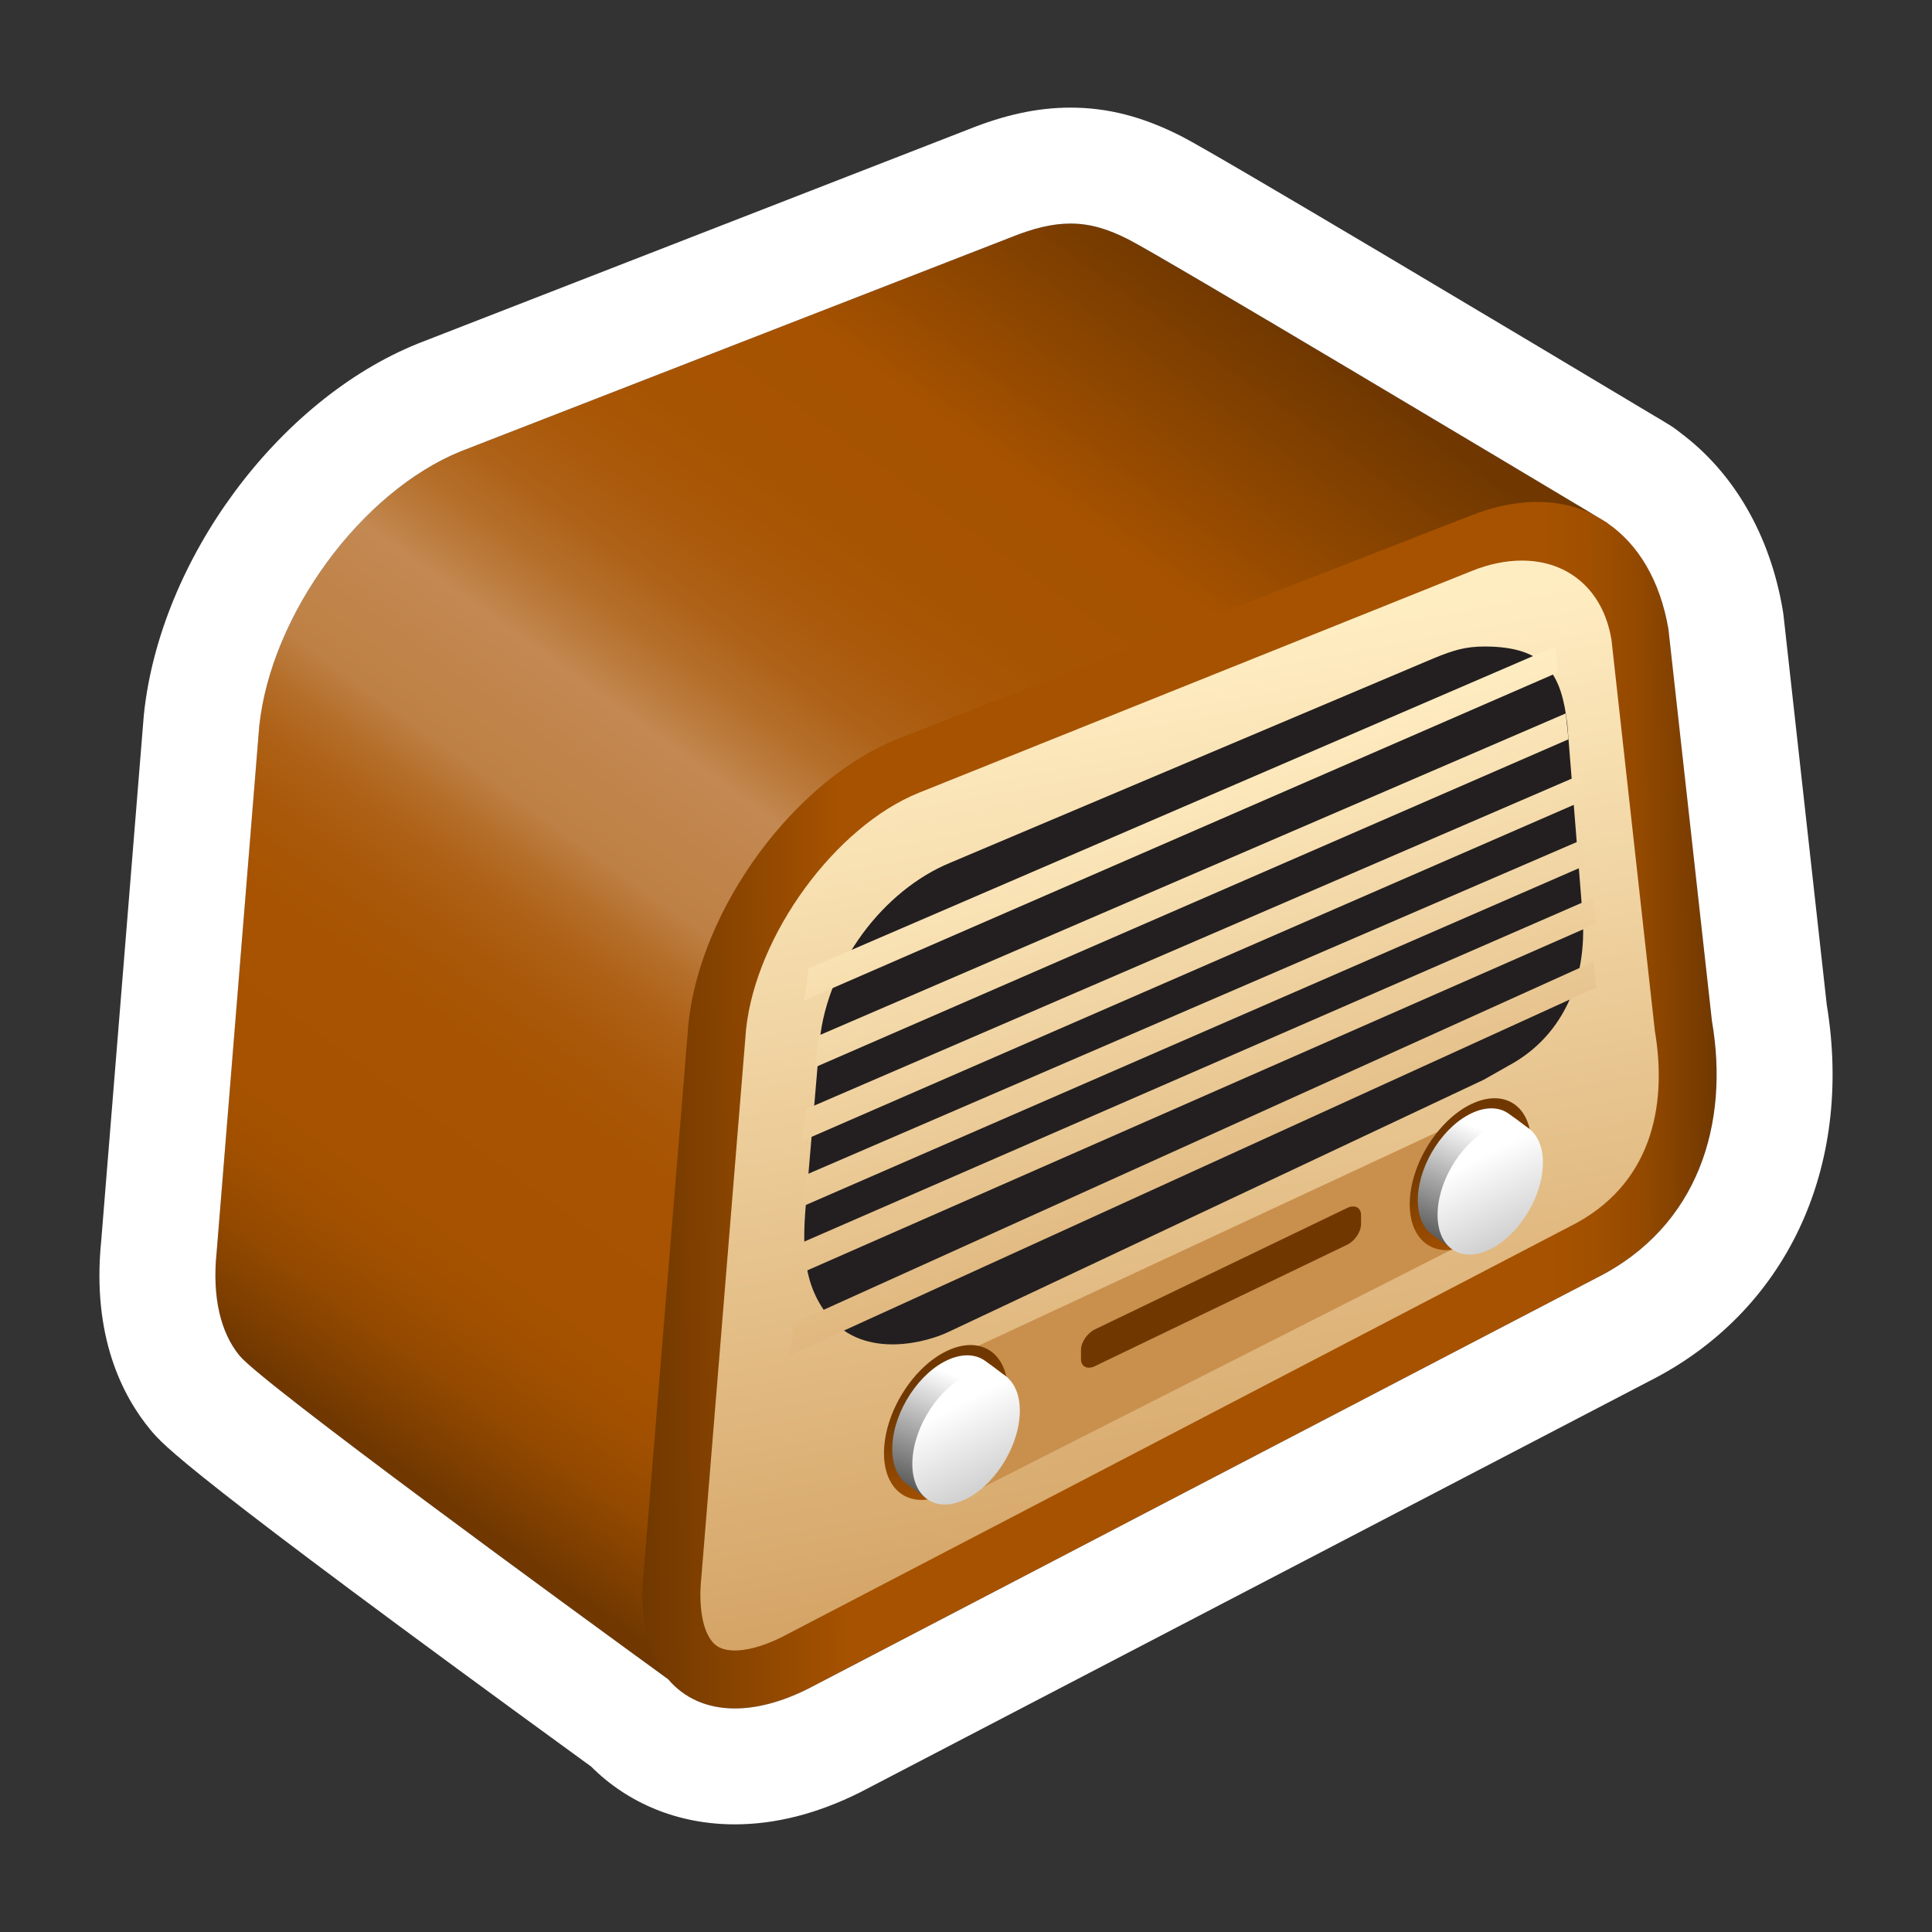 <?xml version="1.0" encoding="utf-8"?>
<!-- Generator: Adobe Illustrator 15.0.0, SVG Export Plug-In . SVG Version: 6.00 Build 0)  -->
<!DOCTYPE svg PUBLIC "-//W3C//DTD SVG 1.1//EN" "http://www.w3.org/Graphics/SVG/1.1/DTD/svg11.dtd">
<svg version="1.1" id="Layer_1" xmlns="http://www.w3.org/2000/svg" xmlns:xlink="http://www.w3.org/1999/xlink" x="0px" y="0px"
	 width="200px" height="200px" viewBox="0 0 200 200" enable-background="new 0 0 200 200" xml:space="preserve">
<rect x="0" y="0" width="200" height="200" fill="#333333" stroke="none"/>
<g id="icon">
	<g id="Layer_2">
	</g>
	<g>
		
			<linearGradient id="SVGID_1_" gradientUnits="userSpaceOnUse" x1="271.954" y1="-556.014" x2="184.578" y2="-676.759" gradientTransform="matrix(1 0 0 -1 -150 -530)">
			<stop  offset="0" style="stop-color:#703800"/>
			<stop  offset="0.19" style="stop-color:#A65200"/>
			<stop  offset="0.294" style="stop-color:#A75402"/>
			<stop  offset="0.351" style="stop-color:#AA590A"/>
			<stop  offset="0.396" style="stop-color:#AE6218"/>
			<stop  offset="0.434" style="stop-color:#B56F2B"/>
			<stop  offset="0.469" style="stop-color:#BE8044"/>
			<stop  offset="0.485" style="stop-color:#C38952"/>
			<stop  offset="0.577" style="stop-color:#BE8044"/>
			<stop  offset="0.581" style="stop-color:#BC7D40"/>
			<stop  offset="0.61" style="stop-color:#B46D28"/>
			<stop  offset="0.642" style="stop-color:#AE6116"/>
			<stop  offset="0.682" style="stop-color:#A95809"/>
			<stop  offset="0.733" style="stop-color:#A75302"/>
			<stop  offset="0.847" style="stop-color:#A65200"/>
			<stop  offset="0.886" style="stop-color:#A15000"/>
			<stop  offset="0.932" style="stop-color:#934900"/>
			<stop  offset="0.981" style="stop-color:#7B3D00"/>
			<stop  offset="1" style="stop-color:#703800"/>
		</linearGradient>
		<path fill="url(#SVGID_1_)" d="M133.893,84.766c1.762,10.188-5.166,22.628-15.479,27.785l-46.018,63.627
			c0,0-44.722-32.365-47.587-35.826c-1.957-2.36-2.877-6.05-2.382-10.789l4.408-54.391c1.22-11.551,10.576-24.297,20.898-28.47
			l56.88-22.128c5.16-2.086,8.279-1.795,12.24,0.228c3.961,2.023,49.562,29.337,49.562,29.337L133.893,84.766z"/>
		
			<linearGradient id="SVGID_2_" gradientUnits="userSpaceOnUse" x1="215.79" y1="-989.246" x2="330.981" y2="-989.246" gradientTransform="matrix(0.966 -0.391 -0.011 -1.031 -153.199 -800.599)">
			<stop  offset="0" style="stop-color:#703800"/>
			<stop  offset="0.19" style="stop-color:#A65200"/>
			<stop  offset="0.752" style="stop-color:#A65200"/>
			<stop  offset="0.847" style="stop-color:#A65200"/>
			<stop  offset="0.886" style="stop-color:#A15000"/>
			<stop  offset="0.932" style="stop-color:#934900"/>
			<stop  offset="0.981" style="stop-color:#7B3D00"/>
			<stop  offset="1" style="stop-color:#703800"/>
		</linearGradient>
		<path fill="url(#SVGID_2_)" d="M177.218,105.688c1.824,10.533-1.321,21.291-11.983,26.623l-81.57,42.506
			c-10.662,5.332-18.281-0.133-17.021-12.207l4.625-56.67c1.26-11.94,10.934-25.121,21.607-29.435l59.123-23.034
			c10.672-4.314,18.893,0.941,20.717,11.637L177.218,105.688z"/>
		
			<linearGradient id="SVGID_3_" gradientUnits="userSpaceOnUse" x1="260.989" y1="-599.641" x2="282.651" y2="-716.183" gradientTransform="matrix(1 0 0 -1 -150 -530)">
			<stop  offset="0" style="stop-color:#FFEDC2"/>
			<stop  offset="1" style="stop-color:#C9904D"/>
		</linearGradient>
		<path fill="url(#SVGID_3_)" d="M162.55,126.943c8.285-4.146,10.111-12.238,8.765-20.188l-4.496-40.527l-0.01-0.056l-0.011-0.056
			c-0.853-4.987-4.396-8.085-9.25-8.085c-1.682,0-3.437,0.364-5.215,1.084L95.12,82.067c-8.656,3.499-16.84,14.7-17.887,24.474
			l-4.621,56.637l-0.002,0.027l-0.004,0.025c-0.32,3.067,0.125,5.607,1.193,6.793c0.322,0.356,0.908,0.836,2.264,0.836
			c0.955,0,2.584-0.245,4.912-1.41L162.55,126.943z"/>
		<path fill="#231F20" d="M163.82,94.61l-1.575-19.659c-0.604-4.99-2.062-8.025-8.562-8.025c-1.988,0-3.234,0.396-5.168,1.18
			L98.392,89.3c-7.014,2.88-12.693,10.566-13.523,18.318l-1.371,16.139l-0.035,0.401c-0.34,4.02-0.635,8.543,2.344,12.146
			c3.734,4.519,10.305,2.601,12.449,1.543l55.344-26.076l2.537-1.438C161.475,107.492,164.393,101.8,163.82,94.61z"/>
		
			<linearGradient id="SVGID_4_" gradientUnits="userSpaceOnUse" x1="269.446" y1="-608.724" x2="292.448" y2="-690.729" gradientTransform="matrix(1 0 0 -1 -150 -530)">
			<stop  offset="0" style="stop-color:#FFEDC2"/>
			<stop  offset="1" style="stop-color:#C9904D"/>
		</linearGradient>
		<polygon fill="url(#SVGID_4_)" points="84.788,107.182 162.087,73.852 162.37,76.531 84.349,110.493 		"/>
		
			<linearGradient id="SVGID_5_" gradientUnits="userSpaceOnUse" x1="270.234" y1="-608.503" x2="293.236" y2="-690.509" gradientTransform="matrix(1 0 0 -1 -150 -530)">
			<stop  offset="0" style="stop-color:#FFEDC2"/>
			<stop  offset="1" style="stop-color:#C9904D"/>
		</linearGradient>
		<polygon fill="url(#SVGID_5_)" points="83.694,100.255 160.995,66.926 161.277,69.605 83.255,103.566 		"/>
		
			<linearGradient id="SVGID_6_" gradientUnits="userSpaceOnUse" x1="267.775" y1="-609.194" x2="290.776" y2="-691.194" gradientTransform="matrix(1 0 0 -1 -150 -530)">
			<stop  offset="0" style="stop-color:#FFEDC2"/>
			<stop  offset="1" style="stop-color:#C9904D"/>
		</linearGradient>
		<polygon fill="url(#SVGID_6_)" points="83.431,114.82 163.749,80.152 164.032,82.831 82.991,118.133 		"/>
		
			<linearGradient id="SVGID_7_" gradientUnits="userSpaceOnUse" x1="266.009" y1="-609.692" x2="289.006" y2="-691.681" gradientTransform="matrix(1 0 0 -1 -150 -530)">
			<stop  offset="0" style="stop-color:#FFEDC2"/>
			<stop  offset="1" style="stop-color:#C9904D"/>
		</linearGradient>
		<polygon fill="url(#SVGID_7_)" points="83.431,121.613 163.749,86.945 164.032,89.625 82.991,124.926 		"/>
		
			<linearGradient id="SVGID_8_" gradientUnits="userSpaceOnUse" x1="264.276" y1="-614.747" x2="287.274" y2="-696.736" gradientTransform="matrix(1 -0.004 0 -1 -150 -533.214)">
			<stop  offset="0" style="stop-color:#FFEDC2"/>
			<stop  offset="1" style="stop-color:#C9904D"/>
		</linearGradient>
		<polygon fill="url(#SVGID_8_)" points="82.185,128.996 164.911,92.951 165.193,95.629 81.745,132.311 		"/>
		
			<linearGradient id="SVGID_9_" gradientUnits="userSpaceOnUse" x1="261.385" y1="-636.519" x2="284.389" y2="-718.534" gradientTransform="matrix(1.001 -0.021 0 -0.999 -149.455 -550.154)">
			<stop  offset="0" style="stop-color:#FFEDC2"/>
			<stop  offset="1" style="stop-color:#C9904D"/>
		</linearGradient>
		<polygon fill="url(#SVGID_9_)" points="82.181,136.984 164.973,99.545 165.255,102.216 81.741,140.305 		"/>
		
			<linearGradient id="SVGID_10_" gradientUnits="userSpaceOnUse" x1="186.7" y1="-585.341" x2="207.2" y2="-603.841" gradientTransform="matrix(1 0 0 -1 -150 -530)">
			<stop  offset="0" style="stop-color:#FFEDC2"/>
			<stop  offset="1" style="stop-color:#C9904D"/>
		</linearGradient>
		<polygon fill="url(#SVGID_10_)" points="98.265,140.719 152.779,115.331 151.234,128.877 98.315,155.709 		"/>
		<g>
			
				<linearGradient id="SVGID_11_" gradientUnits="userSpaceOnUse" x1="246.128" y1="-673.72" x2="272.083" y2="-724.764" gradientTransform="matrix(1 0 0 -1 -150 -530)">
				<stop  offset="0" style="stop-color:#703800"/>
				<stop  offset="0.19" style="stop-color:#A65200"/>
				<stop  offset="0.752" style="stop-color:#A65200"/>
				<stop  offset="0.847" style="stop-color:#A65200"/>
				<stop  offset="0.886" style="stop-color:#A15000"/>
				<stop  offset="0.932" style="stop-color:#934900"/>
				<stop  offset="0.981" style="stop-color:#7B3D00"/>
				<stop  offset="1" style="stop-color:#703800"/>
			</linearGradient>
			<path fill="url(#SVGID_11_)" d="M104.331,144.538c-0.218,4.164-3.258,8.757-6.795,10.257c-3.537,1.501-6.229-0.658-6.014-4.822
				c0.217-4.164,3.258-8.757,6.795-10.258C101.854,138.215,104.546,140.373,104.331,144.538z"/>
			
				<linearGradient id="SVGID_12_" gradientUnits="userSpaceOnUse" x1="249.617" y1="-672.725" x2="242.211" y2="-690.808" gradientTransform="matrix(1 0 0 -1 -150 -530)">
				<stop  offset="0" style="stop-color:#FFFFFF"/>
				<stop  offset="1" style="stop-color:#000000"/>
			</linearGradient>
			<path fill="url(#SVGID_12_)" d="M104.266,142.59c-0.188,3.61-5.384,11.166-8.45,12.467c0,0-0.951-0.742-1.885-1.387
				c-1.047-0.725-1.654-2.148-1.555-4.059c0.186-3.611,2.822-7.592,5.889-8.896c1.447-0.612,2.73-0.521,3.665,0.125
				C102.975,141.57,104.266,142.59,104.266,142.59z"/>
			
				<linearGradient id="SVGID_13_" gradientUnits="userSpaceOnUse" x1="248.452" y1="-675.733" x2="270.952" y2="-719.983" gradientTransform="matrix(1 0 0 -1 -150 -530)">
				<stop  offset="0" style="stop-color:#FFFFFF"/>
				<stop  offset="1" style="stop-color:#000000"/>
			</linearGradient>
			<path fill="url(#SVGID_13_)" d="M105.562,146.439c-0.188,3.608-2.822,7.593-5.894,8.894c-3.064,1.302-5.398-0.571-5.213-4.181
				c0.188-3.611,2.824-7.592,5.891-8.896C103.415,140.958,105.749,142.83,105.562,146.439z"/>
		</g>
		<g>
			
				<linearGradient id="SVGID_14_" gradientUnits="userSpaceOnUse" x1="300.463" y1="-648.082" x2="325.916" y2="-698.14" gradientTransform="matrix(1 0 0 -1 -150 -530)">
				<stop  offset="0" style="stop-color:#703800"/>
				<stop  offset="0.19" style="stop-color:#A65200"/>
				<stop  offset="0.752" style="stop-color:#A65200"/>
				<stop  offset="0.847" style="stop-color:#A65200"/>
				<stop  offset="0.886" style="stop-color:#A15000"/>
				<stop  offset="0.932" style="stop-color:#934900"/>
				<stop  offset="0.981" style="stop-color:#7B3D00"/>
				<stop  offset="1" style="stop-color:#703800"/>
			</linearGradient>
			<path fill="url(#SVGID_14_)" d="M158.505,118.885c-0.211,4.083-3.192,8.588-6.662,10.059c-3.469,1.475-6.108-0.646-5.897-4.729
				c0.215-4.083,3.195-8.587,6.664-10.059C156.079,112.684,158.718,114.8,158.505,118.885z"/>
			
				<linearGradient id="SVGID_15_" gradientUnits="userSpaceOnUse" x1="303.883" y1="-647.107" x2="296.62" y2="-664.841" gradientTransform="matrix(1 0 0 -1 -150 -530)">
				<stop  offset="0" style="stop-color:#FFFFFF"/>
				<stop  offset="1" style="stop-color:#000000"/>
			</linearGradient>
			<path fill="url(#SVGID_15_)" d="M158.439,116.975c-0.186,3.539-5.276,10.95-8.285,12.229c0,0-0.934-0.729-1.848-1.36
				c-1.027-0.711-1.623-2.104-1.527-3.979c0.185-3.541,2.771-7.445,5.777-8.722c1.418-0.604,2.676-0.515,3.592,0.123
				C157.175,115.973,158.439,116.975,158.439,116.975z"/>
			
				<linearGradient id="SVGID_16_" gradientUnits="userSpaceOnUse" x1="302.741" y1="-650.055" x2="324.805" y2="-693.446" gradientTransform="matrix(1 0 0 -1 -150 -530)">
				<stop  offset="0" style="stop-color:#FFFFFF"/>
				<stop  offset="1" style="stop-color:#000000"/>
			</linearGradient>
			<path fill="url(#SVGID_16_)" d="M159.714,120.75c-0.185,3.541-2.771,7.445-5.776,8.721c-3.006,1.276-5.295-0.56-5.111-4.101
				c0.184-3.54,2.771-7.445,5.775-8.722C157.607,115.373,159.896,117.209,159.714,120.75z"/>
		</g>
		
			<linearGradient id="SVGID_17_" gradientUnits="userSpaceOnUse" x1="212.196" y1="-1145.159" x2="227.144" y2="-1158.648" gradientTransform="matrix(1 -0.481 0 -1 -150 -936.83)">
			<stop  offset="0" style="stop-color:#703800"/>
			<stop  offset="0.19" style="stop-color:#A65200"/>
			<stop  offset="0.752" style="stop-color:#A65200"/>
			<stop  offset="0.847" style="stop-color:#A65200"/>
			<stop  offset="0.886" style="stop-color:#A15000"/>
			<stop  offset="0.932" style="stop-color:#934900"/>
			<stop  offset="0.981" style="stop-color:#7B3D00"/>
			<stop  offset="1" style="stop-color:#703800"/>
		</linearGradient>
		<path fill="url(#SVGID_17_)" d="M140.896,126.721c0,0.797-0.646,1.752-1.441,2.135l-26.111,12.568
			c-0.795,0.385-1.441,0.049-1.441-0.747v-0.925c0-0.797,0.646-1.752,1.441-2.135l26.111-12.568
			c0.797-0.383,1.441-0.049,1.441,0.746V126.721z"/>
	</g>
</g>
<g id="outline_x5F_black_1_">
	<g>
		<g>
			<path fill="#FFFFFF" d="M110.82,23.141c2.062,0,3.93,0.586,6.033,1.661c3.604,1.84,41.683,24.618,48.515,28.708
				c0.237,0.131,0.471,0.273,0.7,0.42c0.226,0.135,0.351,0.209,0.351,0.209l-0.017,0.016c3.218,2.206,5.459,5.979,6.31,10.953
				l4.506,40.58c1.824,10.533-1.321,21.291-11.983,26.623l-81.57,42.506c-2.771,1.389-5.337,2.043-7.595,2.043
				c-2.868,0-5.24-1.061-6.903-3.024c-10.316-7.498-41.96-30.588-44.355-33.479c-1.957-2.362-2.877-6.051-2.382-10.789l4.408-54.393
				c1.22-11.551,10.576-24.297,20.898-28.47l56.881-22.128C107.032,23.597,109.002,23.141,110.82,23.141 M110.82,11.141
				c-3.385,0-6.764,0.724-10.626,2.276L43.382,35.519c-0.049,0.019-0.098,0.039-0.147,0.058
				c-14.463,5.847-26.644,22.327-28.334,38.335c-0.01,0.097-0.02,0.194-0.027,0.291l-4.398,54.265
				c-0.991,9.864,2.216,16.066,5.09,19.537c1.316,1.591,3.513,4.245,45.619,34.862c3.881,3.877,9.101,5.99,14.882,5.99
				c4.211,0,8.572-1.113,12.964-3.312c0.059-0.027,0.117-0.061,0.176-0.09l81.492-42.463c14.17-7.139,21.197-22.033,18.408-38.969
				l-4.469-40.242c-0.025-0.233-0.061-0.466-0.101-0.697c-1.312-7.69-5.038-14.126-10.526-18.24
				c-0.462-0.375-0.949-0.719-1.47-1.026l-0.188-0.113c-0.256-0.161-0.59-0.365-0.975-0.583
				c-13.636-8.163-45.34-27.105-49.068-29.01C118.339,12.086,114.688,11.141,110.82,11.141L110.82,11.141z"/>
		</g>
	</g>
</g>
</svg>
